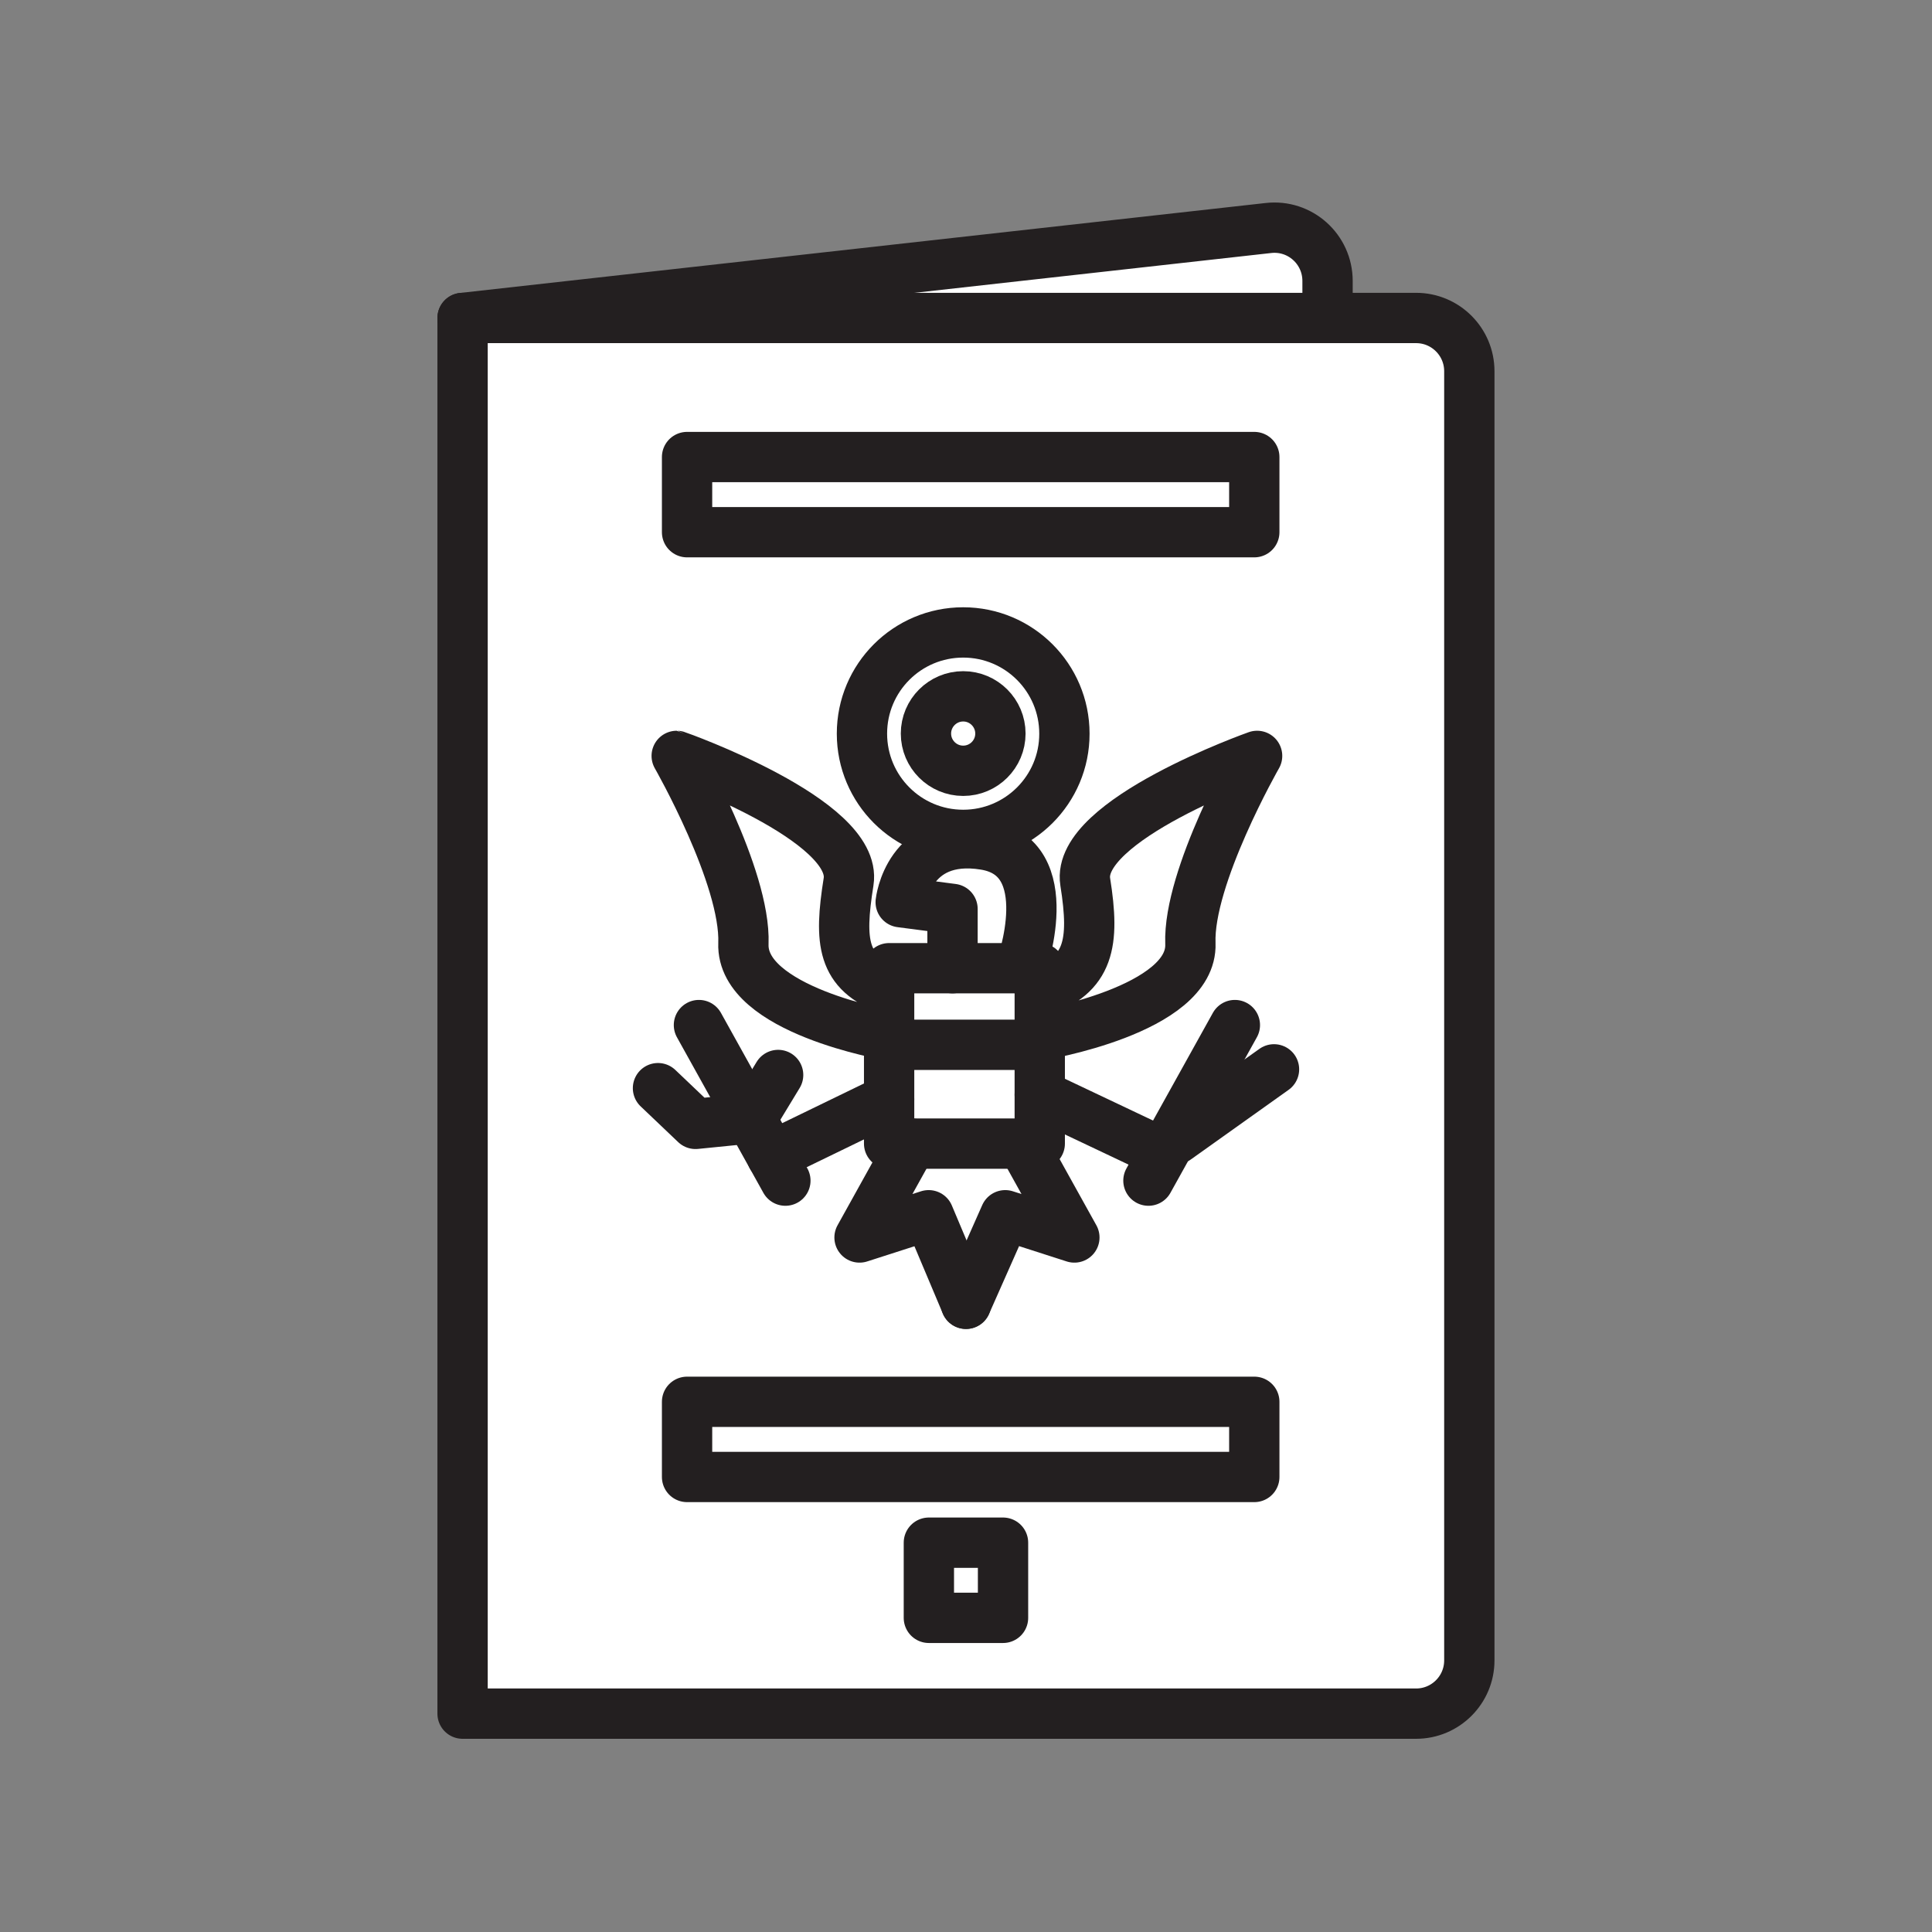 <svg xmlns="http://www.w3.org/2000/svg" viewBox="0 0 1920 1920">
    <rect x="0" y="0" width="1920" height="1920" fill="#808080" stroke="none"/>
    <style>
        .st0{fill:#fff}.st1{fill:none;stroke:#231f20;stroke-width:50;stroke-linecap:round;stroke-linejoin:round;stroke-miterlimit:10}
    </style>
    <path class="st0" d="M1249.3 751.2s-68.7 120.3-66.3 186.5c2.5 66.3-149.7 91.2-149.7 91.2v-43.3c49.1-17.2 55-47.9 45.2-109.3-9.7-61.3 170.8-125.1 170.8-125.1zM906 1136.5l-51.8 93.3 68.7-22.1 37.1 88 39-88 68.7 22.1-51.8-93.3H906zm127.3 0v-98.2H883.6v98.2h149.7zm0-150.9v-23.4H883.5v76.1h149.7v-52.7zM856.6 729.1c0 55.6 45 100.6 100.6 100.6s100.6-45.1 100.6-100.6c0-55.6-45-100.6-100.6-100.6s-100.6 45-100.6 100.6zm100.6 37c-20.4 0-37-16.6-37-37s16.6-37 37-37 37 16.6 37 37c.1 20.4-16.5 37-37 37zm-62 130.5l51.5 6.7v58.9h67.6s40.4-110.5-35.7-122.7c-76.1-12.3-83.4 57.1-83.4 57.1zm25-167.5c0 20.5 16.6 37 37 37s37-16.6 37-37-16.6-37-37-37-37 16.5-37 37zm-76.9 147.2c9.8-61.4-170.8-125.2-170.8-125.2s68.7 120.3 66.3 186.5c-2.5 66.3 144.8 91.2 144.8 91.2v-45.5c-46.7-17.2-49.9-46.6-40.3-107z" id="Layer_5"/>
    <path class="st0" d="M883.6 1092.4v44.1H906l-51.8 93.3 68.7-22.1 37.1 88 39-88 68.7 22.1-51.8-93.3h17.5v-107.6s152.2-25 149.7-91.2c-2.5-66.3 66.3-186.5 66.3-186.5s-180.6 63.8-170.8 125.2c9.8 61.4 3.9 92.1-45.2 109.3v-23.4h-19.1s40.4-110.5-35.7-122.7c-76.1-12.3-83.5 57.1-83.5 57.1l51.5 6.7v58.9h-63.1v21.2c-46.8-17.3-50-46.8-40.3-107.1C853 815 672.4 751.2 672.4 751.2s68.7 120.3 66.3 186.5c-2.5 66.3 144.8 91.2 144.8 91.2v63.5zm576.7-723.5v1281.2c0 29.2-23.7 52.9-52.9 52.9H459.7V316h947.7c29.2 0 52.9 23.7 52.9 52.9zm-213.8 1098.9v-74.7H682.8v74.7h563.7zm0-938.9v-74.7H682.8v74.7h563.7zm-188.6 200.2c0-55.6-45-100.6-100.6-100.6s-100.6 45.1-100.6 100.6c0 55.6 45 100.6 100.6 100.6s100.6-45.1 100.6-100.6zm-61 878.7v-74.7h-73.7v74.7h73.7zm322.4-1328.6V316H459.7l800.8-89.4c31.4-3.5 58.8 21 58.8 52.6z" id="Layer_6"/>
    <path class="st0" d="M1246.5 1393.1v74.7H682.8v-74.7h563.7zM682.8 454.2v74.7h563.7v-74.7H682.8zm240.3 1078.9v74.7h73.7v-74.7h-73.7z" id="Layer_8"/>
    <g id="STROKES">
        <g id="XMLID_1_">
            <path class="st1" d="M459.7 316l800.8-89.4c31.4-3.6 58.8 21 58.8 52.6V316"/>
            <path class="st1" d="M459.7 316v1387h947.6c29.2 0 52.9-23.7 52.9-52.9V368.9c0-29.2-23.7-52.9-52.9-52.9H459.7z"/>
            <path class="st1" d="M923.1 1533.1h73.7v74.7h-73.7z"/>
            <path class="st1" d="M682.8 1393.1h563.7v74.7H682.8z"/>
            <path class="st1" d="M682.8 454.2h563.7v74.7H682.8z"/>
            <path class="st1" d="M957.2 829.7c-55.6 0-100.6-45.1-100.6-100.6 0-55.6 45-100.6 100.6-100.6s100.6 45.1 100.6 100.6c.1 55.5-45 100.6-100.6 100.6z"/>
            <path class="st1" d="M957.2 692c20.4 0 37 16.6 37 37 0 20.5-16.6 37-37 37s-37-16.6-37-37 16.6-37 37-37z"/>
            <path class="st1" d="M1033.3 1087.9v48.6H883.6V962.2h149.7v76.1z"/>
            <path class="st1" d="M1015.6 1136l.3.5 51.8 93.3-68.7-22.1-39 88"/>
            <path class="st1" d="M1033.3 1087.9l112.9 53.5"/>
            <path class="st1" d="M883.6 1092.4L767 1149"/>
            <path class="st1" d="M1227.2 1018.7l-85.9 154.6"/>
            <path class="st1" d="M1033.3 1028.9s152.2-25 149.7-91.2c-2.5-66.3 66.3-186.5 66.3-186.5s-180.6 63.8-170.8 125.2c9.8 61.4 3.9 92.1-45.2 109.3"/>
            <path class="st1" d="M906 1136.5l-51.8 93.3 68.7-22.1 37.1 88"/>
            <path class="st1" d="M694.6 1018.7l51.5 92.7L767 1149l13.5 24.3"/>
            <path class="st1" d="M883.6 1028.9s-147.3-25-144.8-91.2c2.5-66.3-66.3-186.5-66.3-186.5S853.1 815 843.3 876.3c-9.6 60.3-6.4 89.8 40.3 107.1"/>
            <path class="st1" d="M1014.3 962.2s40.4-110.5-35.7-122.7c-76.1-12.3-83.5 57.1-83.5 57.1l51.5 6.7v58.9"/>
            <path class="st1" d="M883.6 1038.3h149.7"/>
            <path class="st1" d="M653.9 1081.4l37.3 35.5 54.9-5.5 1.1-.1 26.1-43"/>
            <path class="st1" d="M1169.1 1131.8l97-69.1"/>
        </g>
    </g>
</svg>
